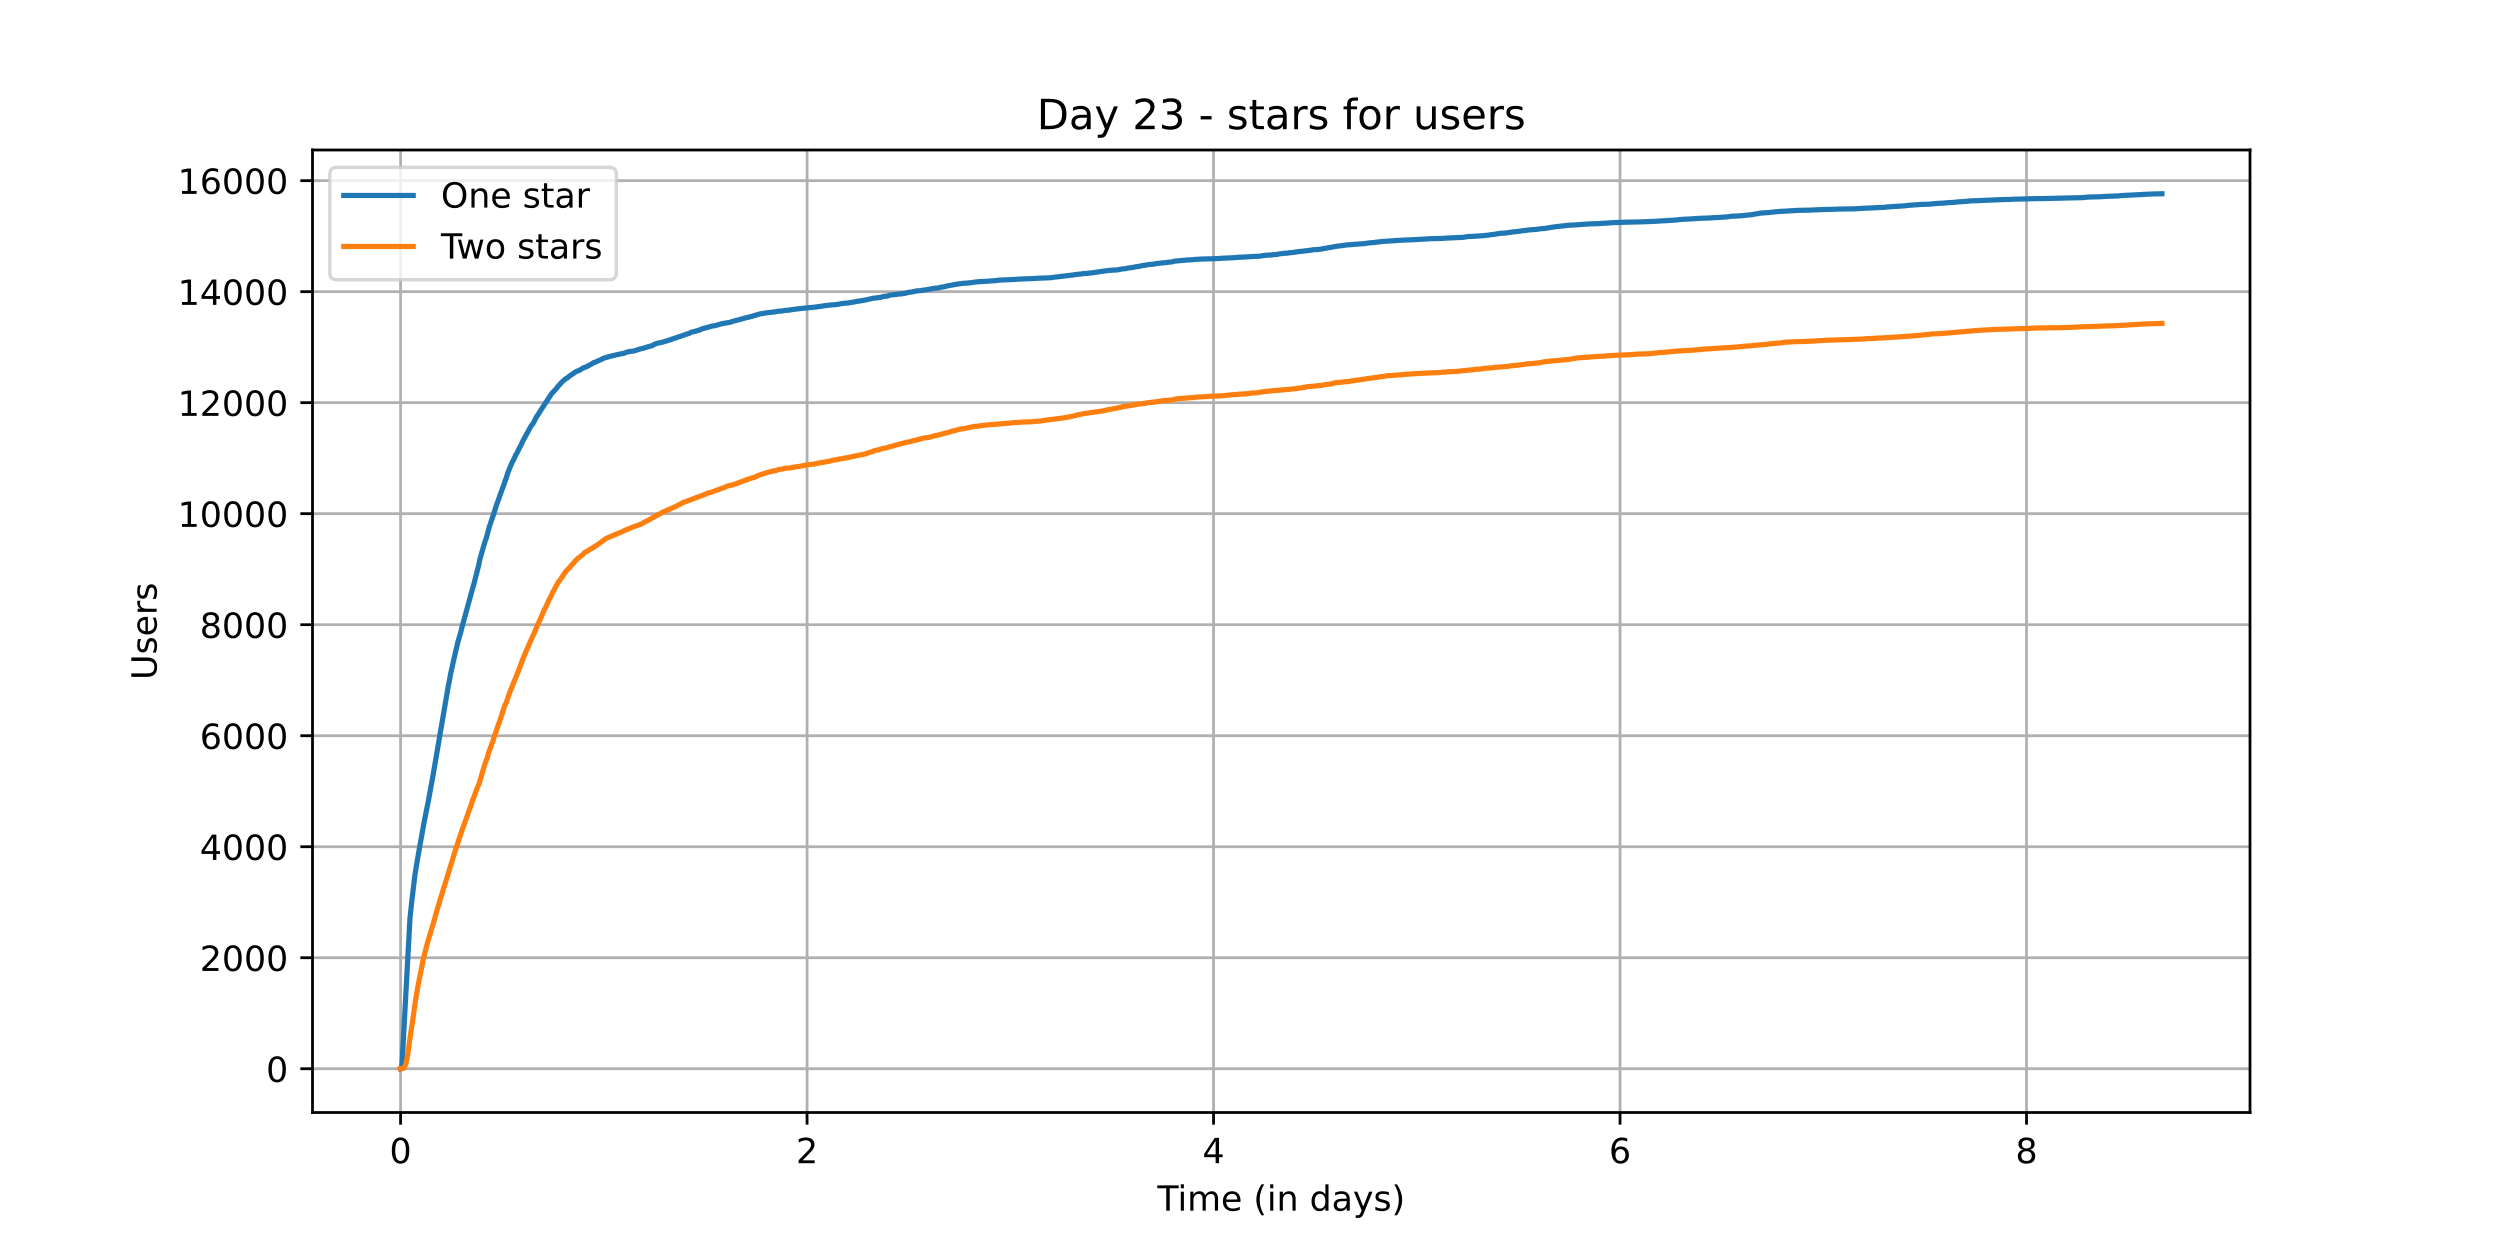 <?xml version="1.0" encoding="utf-8" standalone="no"?>
<!DOCTYPE svg PUBLIC "-//W3C//DTD SVG 1.1//EN"
  "http://www.w3.org/Graphics/SVG/1.1/DTD/svg11.dtd">
<!-- Created with matplotlib (https://matplotlib.org/) -->
<svg height="360pt" version="1.1" viewBox="0 0 720 360" width="720pt" xmlns="http://www.w3.org/2000/svg" xmlns:xlink="http://www.w3.org/1999/xlink">
 <defs>
  <style type="text/css">*{stroke-linecap:butt;stroke-linejoin:round;}</style>
 </defs>
 <g id="figure_1">
  <g id="patch_1">
   <path d="M 0 360 
L 720 360 
L 720 0 
L 0 0 
z
" style="fill:#ffffff;"/>
  </g>
  <g id="axes_1">
   <g id="patch_2">
    <path d="M 90 320.4 
L 648 320.4 
L 648 43.2 
L 90 43.2 
z
" style="fill:#ffffff;"/>
   </g>
   <g id="matplotlib.axis_1">
    <g id="xtick_1">
     <g id="line2d_1">
      <path clip-path="url(#pad43353010)" d="M 115.364 320.4 
L 115.364 43.2 
" style="fill:none;stroke:#b0b0b0;stroke-linecap:square;stroke-width:0.8;"/>
     </g>
     <g id="line2d_2">
      <defs>
       <path d="M 0 0 
L 0 3.5 
" id="ma5732a7155" style="stroke:#000000;stroke-width:0.8;"/>
      </defs>
      <g>
       <use style="stroke:#000000;stroke-width:0.8;" x="115.364" xlink:href="#ma5732a7155" y="320.4"/>
      </g>
     </g>
     <g id="text_1">
      <!-- 0 -->
      <g transform="translate(112.182 334.998)scale(0.1 -0.1)">
       <defs>
        <path d="M 31.781 66.406 
Q 24.172 66.406 20.328 58.906 
Q 16.5 51.422 16.5 36.375 
Q 16.5 21.391 20.328 13.891 
Q 24.172 6.391 31.781 6.391 
Q 39.453 6.391 43.281 13.891 
Q 47.125 21.391 47.125 36.375 
Q 47.125 51.422 43.281 58.906 
Q 39.453 66.406 31.781 66.406 
z
M 31.781 74.219 
Q 44.047 74.219 50.516 64.516 
Q 56.984 54.828 56.984 36.375 
Q 56.984 17.969 50.516 8.266 
Q 44.047 -1.422 31.781 -1.422 
Q 19.531 -1.422 13.062 8.266 
Q 6.594 17.969 6.594 36.375 
Q 6.594 54.828 13.062 64.516 
Q 19.531 74.219 31.781 74.219 
z
" id="DejaVuSans-48"/>
       </defs>
       <use xlink:href="#DejaVuSans-48"/>
      </g>
     </g>
    </g>
    <g id="xtick_2">
     <g id="line2d_3">
      <path clip-path="url(#pad43353010)" d="M 232.433 320.4 
L 232.433 43.2 
" style="fill:none;stroke:#b0b0b0;stroke-linecap:square;stroke-width:0.8;"/>
     </g>
     <g id="line2d_4">
      <g>
       <use style="stroke:#000000;stroke-width:0.8;" x="232.433" xlink:href="#ma5732a7155" y="320.4"/>
      </g>
     </g>
     <g id="text_2">
      <!-- 2 -->
      <g transform="translate(229.252 334.998)scale(0.1 -0.1)">
       <defs>
        <path d="M 19.188 8.297 
L 53.609 8.297 
L 53.609 0 
L 7.328 0 
L 7.328 8.297 
Q 12.938 14.109 22.625 23.891 
Q 32.328 33.688 34.812 36.531 
Q 39.547 41.844 41.422 45.531 
Q 43.312 49.219 43.312 52.781 
Q 43.312 58.594 39.234 62.25 
Q 35.156 65.922 28.609 65.922 
Q 23.969 65.922 18.812 64.312 
Q 13.672 62.703 7.812 59.422 
L 7.812 69.391 
Q 13.766 71.781 18.938 73 
Q 24.125 74.219 28.422 74.219 
Q 39.75 74.219 46.484 68.547 
Q 53.219 62.891 53.219 53.422 
Q 53.219 48.922 51.531 44.891 
Q 49.859 40.875 45.406 35.406 
Q 44.188 33.984 37.641 27.219 
Q 31.109 20.453 19.188 8.297 
z
" id="DejaVuSans-50"/>
       </defs>
       <use xlink:href="#DejaVuSans-50"/>
      </g>
     </g>
    </g>
    <g id="xtick_3">
     <g id="line2d_5">
      <path clip-path="url(#pad43353010)" d="M 349.502 320.4 
L 349.502 43.2 
" style="fill:none;stroke:#b0b0b0;stroke-linecap:square;stroke-width:0.8;"/>
     </g>
     <g id="line2d_6">
      <g>
       <use style="stroke:#000000;stroke-width:0.8;" x="349.502" xlink:href="#ma5732a7155" y="320.4"/>
      </g>
     </g>
     <g id="text_3">
      <!-- 4 -->
      <g transform="translate(346.321 334.998)scale(0.1 -0.1)">
       <defs>
        <path d="M 37.797 64.312 
L 12.891 25.391 
L 37.797 25.391 
z
M 35.203 72.906 
L 47.609 72.906 
L 47.609 25.391 
L 58.016 25.391 
L 58.016 17.188 
L 47.609 17.188 
L 47.609 0 
L 37.797 0 
L 37.797 17.188 
L 4.891 17.188 
L 4.891 26.703 
z
" id="DejaVuSans-52"/>
       </defs>
       <use xlink:href="#DejaVuSans-52"/>
      </g>
     </g>
    </g>
    <g id="xtick_4">
     <g id="line2d_7">
      <path clip-path="url(#pad43353010)" d="M 466.571 320.4 
L 466.571 43.2 
" style="fill:none;stroke:#b0b0b0;stroke-linecap:square;stroke-width:0.8;"/>
     </g>
     <g id="line2d_8">
      <g>
       <use style="stroke:#000000;stroke-width:0.8;" x="466.571" xlink:href="#ma5732a7155" y="320.4"/>
      </g>
     </g>
     <g id="text_4">
      <!-- 6 -->
      <g transform="translate(463.39 334.998)scale(0.1 -0.1)">
       <defs>
        <path d="M 33.016 40.375 
Q 26.375 40.375 22.484 35.828 
Q 18.609 31.297 18.609 23.391 
Q 18.609 15.531 22.484 10.953 
Q 26.375 6.391 33.016 6.391 
Q 39.656 6.391 43.531 10.953 
Q 47.406 15.531 47.406 23.391 
Q 47.406 31.297 43.531 35.828 
Q 39.656 40.375 33.016 40.375 
z
M 52.594 71.297 
L 52.594 62.312 
Q 48.875 64.062 45.094 64.984 
Q 41.312 65.922 37.594 65.922 
Q 27.828 65.922 22.672 59.328 
Q 17.531 52.734 16.797 39.406 
Q 19.672 43.656 24.016 45.922 
Q 28.375 48.188 33.594 48.188 
Q 44.578 48.188 50.953 41.516 
Q 57.328 34.859 57.328 23.391 
Q 57.328 12.156 50.688 5.359 
Q 44.047 -1.422 33.016 -1.422 
Q 20.359 -1.422 13.672 8.266 
Q 6.984 17.969 6.984 36.375 
Q 6.984 53.656 15.188 63.938 
Q 23.391 74.219 37.203 74.219 
Q 40.922 74.219 44.703 73.484 
Q 48.484 72.75 52.594 71.297 
z
" id="DejaVuSans-54"/>
       </defs>
       <use xlink:href="#DejaVuSans-54"/>
      </g>
     </g>
    </g>
    <g id="xtick_5">
     <g id="line2d_9">
      <path clip-path="url(#pad43353010)" d="M 583.64 320.4 
L 583.64 43.2 
" style="fill:none;stroke:#b0b0b0;stroke-linecap:square;stroke-width:0.8;"/>
     </g>
     <g id="line2d_10">
      <g>
       <use style="stroke:#000000;stroke-width:0.8;" x="583.64" xlink:href="#ma5732a7155" y="320.4"/>
      </g>
     </g>
     <g id="text_5">
      <!-- 8 -->
      <g transform="translate(580.459 334.998)scale(0.1 -0.1)">
       <defs>
        <path d="M 31.781 34.625 
Q 24.75 34.625 20.719 30.859 
Q 16.703 27.094 16.703 20.516 
Q 16.703 13.922 20.719 10.156 
Q 24.75 6.391 31.781 6.391 
Q 38.812 6.391 42.859 10.172 
Q 46.922 13.969 46.922 20.516 
Q 46.922 27.094 42.891 30.859 
Q 38.875 34.625 31.781 34.625 
z
M 21.922 38.812 
Q 15.578 40.375 12.031 44.719 
Q 8.5 49.078 8.5 55.328 
Q 8.5 64.062 14.719 69.141 
Q 20.953 74.219 31.781 74.219 
Q 42.672 74.219 48.875 69.141 
Q 55.078 64.062 55.078 55.328 
Q 55.078 49.078 51.531 44.719 
Q 48 40.375 41.703 38.812 
Q 48.828 37.156 52.797 32.312 
Q 56.781 27.484 56.781 20.516 
Q 56.781 9.906 50.312 4.234 
Q 43.844 -1.422 31.781 -1.422 
Q 19.734 -1.422 13.25 4.234 
Q 6.781 9.906 6.781 20.516 
Q 6.781 27.484 10.781 32.312 
Q 14.797 37.156 21.922 38.812 
z
M 18.312 54.391 
Q 18.312 48.734 21.844 45.562 
Q 25.391 42.391 31.781 42.391 
Q 38.141 42.391 41.719 45.562 
Q 45.312 48.734 45.312 54.391 
Q 45.312 60.062 41.719 63.234 
Q 38.141 66.406 31.781 66.406 
Q 25.391 66.406 21.844 63.234 
Q 18.312 60.062 18.312 54.391 
z
" id="DejaVuSans-56"/>
       </defs>
       <use xlink:href="#DejaVuSans-56"/>
      </g>
     </g>
    </g>
    <g id="text_6">
     <!-- Time (in days) -->
     <g transform="translate(333.327 348.677)scale(0.1 -0.1)">
      <defs>
       <path d="M -0.297 72.906 
L 61.375 72.906 
L 61.375 64.594 
L 35.5 64.594 
L 35.5 0 
L 25.594 0 
L 25.594 64.594 
L -0.297 64.594 
z
" id="DejaVuSans-84"/>
       <path d="M 9.422 54.688 
L 18.406 54.688 
L 18.406 0 
L 9.422 0 
z
M 9.422 75.984 
L 18.406 75.984 
L 18.406 64.594 
L 9.422 64.594 
z
" id="DejaVuSans-105"/>
       <path d="M 52 44.188 
Q 55.375 50.25 60.062 53.125 
Q 64.75 56 71.094 56 
Q 79.641 56 84.281 50.016 
Q 88.922 44.047 88.922 33.016 
L 88.922 0 
L 79.891 0 
L 79.891 32.719 
Q 79.891 40.578 77.094 44.375 
Q 74.312 48.188 68.609 48.188 
Q 61.625 48.188 57.562 43.547 
Q 53.516 38.922 53.516 30.906 
L 53.516 0 
L 44.484 0 
L 44.484 32.719 
Q 44.484 40.625 41.703 44.406 
Q 38.922 48.188 33.109 48.188 
Q 26.219 48.188 22.156 43.531 
Q 18.109 38.875 18.109 30.906 
L 18.109 0 
L 9.078 0 
L 9.078 54.688 
L 18.109 54.688 
L 18.109 46.188 
Q 21.188 51.219 25.484 53.609 
Q 29.781 56 35.688 56 
Q 41.656 56 45.828 52.969 
Q 50 49.953 52 44.188 
z
" id="DejaVuSans-109"/>
       <path d="M 56.203 29.594 
L 56.203 25.203 
L 14.891 25.203 
Q 15.484 15.922 20.484 11.062 
Q 25.484 6.203 34.422 6.203 
Q 39.594 6.203 44.453 7.469 
Q 49.312 8.734 54.109 11.281 
L 54.109 2.781 
Q 49.266 0.734 44.188 -0.344 
Q 39.109 -1.422 33.891 -1.422 
Q 20.797 -1.422 13.156 6.188 
Q 5.516 13.812 5.516 26.812 
Q 5.516 40.234 12.766 48.109 
Q 20.016 56 32.328 56 
Q 43.359 56 49.781 48.891 
Q 56.203 41.797 56.203 29.594 
z
M 47.219 32.234 
Q 47.125 39.594 43.094 43.984 
Q 39.062 48.391 32.422 48.391 
Q 24.906 48.391 20.391 44.141 
Q 15.875 39.891 15.188 32.172 
z
" id="DejaVuSans-101"/>
       <path id="DejaVuSans-32"/>
       <path d="M 31 75.875 
Q 24.469 64.656 21.281 53.656 
Q 18.109 42.672 18.109 31.391 
Q 18.109 20.125 21.312 9.062 
Q 24.516 -2 31 -13.188 
L 23.188 -13.188 
Q 15.875 -1.703 12.234 9.375 
Q 8.594 20.453 8.594 31.391 
Q 8.594 42.281 12.203 53.312 
Q 15.828 64.359 23.188 75.875 
z
" id="DejaVuSans-40"/>
       <path d="M 54.891 33.016 
L 54.891 0 
L 45.906 0 
L 45.906 32.719 
Q 45.906 40.484 42.875 44.328 
Q 39.844 48.188 33.797 48.188 
Q 26.516 48.188 22.312 43.547 
Q 18.109 38.922 18.109 30.906 
L 18.109 0 
L 9.078 0 
L 9.078 54.688 
L 18.109 54.688 
L 18.109 46.188 
Q 21.344 51.125 25.703 53.562 
Q 30.078 56 35.797 56 
Q 45.219 56 50.047 50.172 
Q 54.891 44.344 54.891 33.016 
z
" id="DejaVuSans-110"/>
       <path d="M 45.406 46.391 
L 45.406 75.984 
L 54.391 75.984 
L 54.391 0 
L 45.406 0 
L 45.406 8.203 
Q 42.578 3.328 38.25 0.953 
Q 33.938 -1.422 27.875 -1.422 
Q 17.969 -1.422 11.734 6.484 
Q 5.516 14.406 5.516 27.297 
Q 5.516 40.188 11.734 48.094 
Q 17.969 56 27.875 56 
Q 33.938 56 38.25 53.625 
Q 42.578 51.266 45.406 46.391 
z
M 14.797 27.297 
Q 14.797 17.391 18.875 11.75 
Q 22.953 6.109 30.078 6.109 
Q 37.203 6.109 41.297 11.75 
Q 45.406 17.391 45.406 27.297 
Q 45.406 37.203 41.297 42.844 
Q 37.203 48.484 30.078 48.484 
Q 22.953 48.484 18.875 42.844 
Q 14.797 37.203 14.797 27.297 
z
" id="DejaVuSans-100"/>
       <path d="M 34.281 27.484 
Q 23.391 27.484 19.188 25 
Q 14.984 22.516 14.984 16.5 
Q 14.984 11.719 18.141 8.906 
Q 21.297 6.109 26.703 6.109 
Q 34.188 6.109 38.703 11.406 
Q 43.219 16.703 43.219 25.484 
L 43.219 27.484 
z
M 52.203 31.203 
L 52.203 0 
L 43.219 0 
L 43.219 8.297 
Q 40.141 3.328 35.547 0.953 
Q 30.953 -1.422 24.312 -1.422 
Q 15.922 -1.422 10.953 3.297 
Q 6 8.016 6 15.922 
Q 6 25.141 12.172 29.828 
Q 18.359 34.516 30.609 34.516 
L 43.219 34.516 
L 43.219 35.406 
Q 43.219 41.609 39.141 45 
Q 35.062 48.391 27.688 48.391 
Q 23 48.391 18.547 47.266 
Q 14.109 46.141 10.016 43.891 
L 10.016 52.203 
Q 14.938 54.109 19.578 55.047 
Q 24.219 56 28.609 56 
Q 40.484 56 46.344 49.844 
Q 52.203 43.703 52.203 31.203 
z
" id="DejaVuSans-97"/>
       <path d="M 32.172 -5.078 
Q 28.375 -14.844 24.75 -17.812 
Q 21.141 -20.797 15.094 -20.797 
L 7.906 -20.797 
L 7.906 -13.281 
L 13.188 -13.281 
Q 16.891 -13.281 18.938 -11.516 
Q 21 -9.766 23.484 -3.219 
L 25.094 0.875 
L 2.984 54.688 
L 12.5 54.688 
L 29.594 11.922 
L 46.688 54.688 
L 56.203 54.688 
z
" id="DejaVuSans-121"/>
       <path d="M 44.281 53.078 
L 44.281 44.578 
Q 40.484 46.531 36.375 47.5 
Q 32.281 48.484 27.875 48.484 
Q 21.188 48.484 17.844 46.438 
Q 14.5 44.391 14.5 40.281 
Q 14.5 37.156 16.891 35.375 
Q 19.281 33.594 26.516 31.984 
L 29.594 31.297 
Q 39.156 29.25 43.188 25.516 
Q 47.219 21.781 47.219 15.094 
Q 47.219 7.469 41.188 3.016 
Q 35.156 -1.422 24.609 -1.422 
Q 20.219 -1.422 15.453 -0.562 
Q 10.688 0.297 5.422 2 
L 5.422 11.281 
Q 10.406 8.688 15.234 7.391 
Q 20.062 6.109 24.812 6.109 
Q 31.156 6.109 34.562 8.281 
Q 37.984 10.453 37.984 14.406 
Q 37.984 18.062 35.516 20.016 
Q 33.062 21.969 24.703 23.781 
L 21.578 24.516 
Q 13.234 26.266 9.516 29.906 
Q 5.812 33.547 5.812 39.891 
Q 5.812 47.609 11.281 51.797 
Q 16.75 56 26.812 56 
Q 31.781 56 36.172 55.266 
Q 40.578 54.547 44.281 53.078 
z
" id="DejaVuSans-115"/>
       <path d="M 8.016 75.875 
L 15.828 75.875 
Q 23.141 64.359 26.781 53.312 
Q 30.422 42.281 30.422 31.391 
Q 30.422 20.453 26.781 9.375 
Q 23.141 -1.703 15.828 -13.188 
L 8.016 -13.188 
Q 14.5 -2 17.703 9.062 
Q 20.906 20.125 20.906 31.391 
Q 20.906 42.672 17.703 53.656 
Q 14.5 64.656 8.016 75.875 
z
" id="DejaVuSans-41"/>
      </defs>
      <use xlink:href="#DejaVuSans-84"/>
      <use x="57.959" xlink:href="#DejaVuSans-105"/>
      <use x="85.742" xlink:href="#DejaVuSans-109"/>
      <use x="183.154" xlink:href="#DejaVuSans-101"/>
      <use x="244.678" xlink:href="#DejaVuSans-32"/>
      <use x="276.465" xlink:href="#DejaVuSans-40"/>
      <use x="315.479" xlink:href="#DejaVuSans-105"/>
      <use x="343.262" xlink:href="#DejaVuSans-110"/>
      <use x="406.641" xlink:href="#DejaVuSans-32"/>
      <use x="438.428" xlink:href="#DejaVuSans-100"/>
      <use x="501.904" xlink:href="#DejaVuSans-97"/>
      <use x="563.184" xlink:href="#DejaVuSans-121"/>
      <use x="622.363" xlink:href="#DejaVuSans-115"/>
      <use x="674.463" xlink:href="#DejaVuSans-41"/>
     </g>
    </g>
   </g>
   <g id="matplotlib.axis_2">
    <g id="ytick_1">
     <g id="line2d_11">
      <path clip-path="url(#pad43353010)" d="M 90 307.8 
L 648 307.8 
" style="fill:none;stroke:#b0b0b0;stroke-linecap:square;stroke-width:0.8;"/>
     </g>
     <g id="line2d_12">
      <defs>
       <path d="M 0 0 
L -3.5 0 
" id="m8e96a66cee" style="stroke:#000000;stroke-width:0.8;"/>
      </defs>
      <g>
       <use style="stroke:#000000;stroke-width:0.8;" x="90" xlink:href="#m8e96a66cee" y="307.8"/>
      </g>
     </g>
     <g id="text_7">
      <!-- 0 -->
      <g transform="translate(76.638 311.599)scale(0.1 -0.1)">
       <use xlink:href="#DejaVuSans-48"/>
      </g>
     </g>
    </g>
    <g id="ytick_2">
     <g id="line2d_13">
      <path clip-path="url(#pad43353010)" d="M 90 275.828 
L 648 275.828 
" style="fill:none;stroke:#b0b0b0;stroke-linecap:square;stroke-width:0.8;"/>
     </g>
     <g id="line2d_14">
      <g>
       <use style="stroke:#000000;stroke-width:0.8;" x="90" xlink:href="#m8e96a66cee" y="275.828"/>
      </g>
     </g>
     <g id="text_8">
      <!-- 2000 -->
      <g transform="translate(57.55 279.628)scale(0.1 -0.1)">
       <use xlink:href="#DejaVuSans-50"/>
       <use x="63.623" xlink:href="#DejaVuSans-48"/>
       <use x="127.246" xlink:href="#DejaVuSans-48"/>
       <use x="190.869" xlink:href="#DejaVuSans-48"/>
      </g>
     </g>
    </g>
    <g id="ytick_3">
     <g id="line2d_15">
      <path clip-path="url(#pad43353010)" d="M 90 243.857 
L 648 243.857 
" style="fill:none;stroke:#b0b0b0;stroke-linecap:square;stroke-width:0.8;"/>
     </g>
     <g id="line2d_16">
      <g>
       <use style="stroke:#000000;stroke-width:0.8;" x="90" xlink:href="#m8e96a66cee" y="243.857"/>
      </g>
     </g>
     <g id="text_9">
      <!-- 4000 -->
      <g transform="translate(57.55 247.656)scale(0.1 -0.1)">
       <use xlink:href="#DejaVuSans-52"/>
       <use x="63.623" xlink:href="#DejaVuSans-48"/>
       <use x="127.246" xlink:href="#DejaVuSans-48"/>
       <use x="190.869" xlink:href="#DejaVuSans-48"/>
      </g>
     </g>
    </g>
    <g id="ytick_4">
     <g id="line2d_17">
      <path clip-path="url(#pad43353010)" d="M 90 211.885 
L 648 211.885 
" style="fill:none;stroke:#b0b0b0;stroke-linecap:square;stroke-width:0.8;"/>
     </g>
     <g id="line2d_18">
      <g>
       <use style="stroke:#000000;stroke-width:0.8;" x="90" xlink:href="#m8e96a66cee" y="211.885"/>
      </g>
     </g>
     <g id="text_10">
      <!-- 6000 -->
      <g transform="translate(57.55 215.684)scale(0.1 -0.1)">
       <use xlink:href="#DejaVuSans-54"/>
       <use x="63.623" xlink:href="#DejaVuSans-48"/>
       <use x="127.246" xlink:href="#DejaVuSans-48"/>
       <use x="190.869" xlink:href="#DejaVuSans-48"/>
      </g>
     </g>
    </g>
    <g id="ytick_5">
     <g id="line2d_19">
      <path clip-path="url(#pad43353010)" d="M 90 179.914 
L 648 179.914 
" style="fill:none;stroke:#b0b0b0;stroke-linecap:square;stroke-width:0.8;"/>
     </g>
     <g id="line2d_20">
      <g>
       <use style="stroke:#000000;stroke-width:0.8;" x="90" xlink:href="#m8e96a66cee" y="179.914"/>
      </g>
     </g>
     <g id="text_11">
      <!-- 8000 -->
      <g transform="translate(57.55 183.713)scale(0.1 -0.1)">
       <use xlink:href="#DejaVuSans-56"/>
       <use x="63.623" xlink:href="#DejaVuSans-48"/>
       <use x="127.246" xlink:href="#DejaVuSans-48"/>
       <use x="190.869" xlink:href="#DejaVuSans-48"/>
      </g>
     </g>
    </g>
    <g id="ytick_6">
     <g id="line2d_21">
      <path clip-path="url(#pad43353010)" d="M 90 147.942 
L 648 147.942 
" style="fill:none;stroke:#b0b0b0;stroke-linecap:square;stroke-width:0.8;"/>
     </g>
     <g id="line2d_22">
      <g>
       <use style="stroke:#000000;stroke-width:0.8;" x="90" xlink:href="#m8e96a66cee" y="147.942"/>
      </g>
     </g>
     <g id="text_12">
      <!-- 10000 -->
      <g transform="translate(51.188 151.741)scale(0.1 -0.1)">
       <defs>
        <path d="M 12.406 8.297 
L 28.516 8.297 
L 28.516 63.922 
L 10.984 60.406 
L 10.984 69.391 
L 28.422 72.906 
L 38.281 72.906 
L 38.281 8.297 
L 54.391 8.297 
L 54.391 0 
L 12.406 0 
z
" id="DejaVuSans-49"/>
       </defs>
       <use xlink:href="#DejaVuSans-49"/>
       <use x="63.623" xlink:href="#DejaVuSans-48"/>
       <use x="127.246" xlink:href="#DejaVuSans-48"/>
       <use x="190.869" xlink:href="#DejaVuSans-48"/>
       <use x="254.492" xlink:href="#DejaVuSans-48"/>
      </g>
     </g>
    </g>
    <g id="ytick_7">
     <g id="line2d_23">
      <path clip-path="url(#pad43353010)" d="M 90 115.971 
L 648 115.971 
" style="fill:none;stroke:#b0b0b0;stroke-linecap:square;stroke-width:0.8;"/>
     </g>
     <g id="line2d_24">
      <g>
       <use style="stroke:#000000;stroke-width:0.8;" x="90" xlink:href="#m8e96a66cee" y="115.971"/>
      </g>
     </g>
     <g id="text_13">
      <!-- 12000 -->
      <g transform="translate(51.188 119.77)scale(0.1 -0.1)">
       <use xlink:href="#DejaVuSans-49"/>
       <use x="63.623" xlink:href="#DejaVuSans-50"/>
       <use x="127.246" xlink:href="#DejaVuSans-48"/>
       <use x="190.869" xlink:href="#DejaVuSans-48"/>
       <use x="254.492" xlink:href="#DejaVuSans-48"/>
      </g>
     </g>
    </g>
    <g id="ytick_8">
     <g id="line2d_25">
      <path clip-path="url(#pad43353010)" d="M 90 83.999 
L 648 83.999 
" style="fill:none;stroke:#b0b0b0;stroke-linecap:square;stroke-width:0.8;"/>
     </g>
     <g id="line2d_26">
      <g>
       <use style="stroke:#000000;stroke-width:0.8;" x="90" xlink:href="#m8e96a66cee" y="83.999"/>
      </g>
     </g>
     <g id="text_14">
      <!-- 14000 -->
      <g transform="translate(51.188 87.798)scale(0.1 -0.1)">
       <use xlink:href="#DejaVuSans-49"/>
       <use x="63.623" xlink:href="#DejaVuSans-52"/>
       <use x="127.246" xlink:href="#DejaVuSans-48"/>
       <use x="190.869" xlink:href="#DejaVuSans-48"/>
       <use x="254.492" xlink:href="#DejaVuSans-48"/>
      </g>
     </g>
    </g>
    <g id="ytick_9">
     <g id="line2d_27">
      <path clip-path="url(#pad43353010)" d="M 90 52.027 
L 648 52.027 
" style="fill:none;stroke:#b0b0b0;stroke-linecap:square;stroke-width:0.8;"/>
     </g>
     <g id="line2d_28">
      <g>
       <use style="stroke:#000000;stroke-width:0.8;" x="90" xlink:href="#m8e96a66cee" y="52.027"/>
      </g>
     </g>
     <g id="text_15">
      <!-- 16000 -->
      <g transform="translate(51.188 55.827)scale(0.1 -0.1)">
       <use xlink:href="#DejaVuSans-49"/>
       <use x="63.623" xlink:href="#DejaVuSans-54"/>
       <use x="127.246" xlink:href="#DejaVuSans-48"/>
       <use x="190.869" xlink:href="#DejaVuSans-48"/>
       <use x="254.492" xlink:href="#DejaVuSans-48"/>
      </g>
     </g>
    </g>
    <g id="text_16">
     <!-- Users -->
     <g transform="translate(45.108 195.801)rotate(-90)scale(0.1 -0.1)">
      <defs>
       <path d="M 8.688 72.906 
L 18.609 72.906 
L 18.609 28.609 
Q 18.609 16.891 22.844 11.734 
Q 27.094 6.594 36.625 6.594 
Q 46.094 6.594 50.344 11.734 
Q 54.594 16.891 54.594 28.609 
L 54.594 72.906 
L 64.5 72.906 
L 64.5 27.391 
Q 64.5 13.141 57.438 5.859 
Q 50.391 -1.422 36.625 -1.422 
Q 22.797 -1.422 15.734 5.859 
Q 8.688 13.141 8.688 27.391 
z
" id="DejaVuSans-85"/>
       <path d="M 41.109 46.297 
Q 39.594 47.172 37.812 47.578 
Q 36.031 48 33.891 48 
Q 26.266 48 22.188 43.047 
Q 18.109 38.094 18.109 28.812 
L 18.109 0 
L 9.078 0 
L 9.078 54.688 
L 18.109 54.688 
L 18.109 46.188 
Q 20.953 51.172 25.484 53.578 
Q 30.031 56 36.531 56 
Q 37.453 56 38.578 55.875 
Q 39.703 55.766 41.062 55.516 
z
" id="DejaVuSans-114"/>
      </defs>
      <use xlink:href="#DejaVuSans-85"/>
      <use x="73.193" xlink:href="#DejaVuSans-115"/>
      <use x="125.293" xlink:href="#DejaVuSans-101"/>
      <use x="186.816" xlink:href="#DejaVuSans-114"/>
      <use x="227.93" xlink:href="#DejaVuSans-115"/>
     </g>
    </g>
   </g>
   <g id="line2d_29">
    <path clip-path="url(#pad43353010)" d="M 115.364 307.8 
L 115.572 307.72 
L 115.694 307.129 
L 115.814 306.026 
L 116.499 293.285 
L 118.07 264.494 
L 118.634 259.187 
L 119.52 251.834 
L 120.527 245.807 
L 122.058 237.271 
L 122.3 235.992 
L 122.42 235.416 
L 122.702 233.994 
L 123.387 230.605 
L 124.757 223.043 
L 129.148 197.338 
L 129.309 196.635 
L 129.833 193.789 
L 129.953 193.326 
L 130.598 190.368 
L 131.847 185.013 
L 132.331 183.319 
L 132.653 182.28 
L 133.015 180.777 
L 136.11 169.443 
L 136.392 168.548 
L 136.553 167.892 
L 137.883 162.713 
L 138.205 161.098 
L 138.326 160.667 
L 138.889 158.669 
L 139.292 157.262 
L 139.816 155.583 
L 140.057 154.944 
L 140.863 151.907 
L 142.273 147.734 
L 142.555 146.807 
L 142.676 146.455 
L 143.079 145.145 
L 143.239 144.825 
L 144.327 141.74 
L 145.133 139.55 
L 145.455 138.542 
L 145.657 138.047 
L 146.301 136.097 
L 146.623 135.233 
L 147.388 133.411 
L 147.993 132.228 
L 148.154 131.924 
L 148.597 130.869 
L 148.718 130.773 
L 149.161 129.942 
L 149.362 129.463 
L 149.967 128.344 
L 150.531 127.113 
L 151.297 125.706 
L 153.03 122.541 
L 153.473 122.061 
L 153.715 121.613 
L 154.48 120.079 
L 154.924 119.439 
L 155.125 119.168 
L 155.326 118.784 
L 158.914 113.301 
L 158.994 113.221 
L 160.042 112.118 
L 160.163 111.99 
L 160.767 111.207 
L 161.17 110.775 
L 161.452 110.439 
L 161.976 109.912 
L 162.298 109.576 
L 162.5 109.48 
L 162.741 109.24 
L 163.105 108.953 
L 163.306 108.905 
L 163.589 108.665 
L 163.991 108.313 
L 164.113 108.233 
L 164.354 108.09 
L 164.717 107.834 
L 165.926 107.002 
L 166.248 106.907 
L 166.449 106.795 
L 166.732 106.715 
L 166.973 106.555 
L 167.175 106.507 
L 167.417 106.283 
L 168.062 105.931 
L 168.222 105.836 
L 168.585 105.74 
L 168.908 105.612 
L 169.794 105.148 
L 170.398 104.812 
L 170.64 104.669 
L 170.801 104.509 
L 171.083 104.413 
L 171.325 104.349 
L 173.379 103.422 
L 173.661 103.23 
L 174.87 102.862 
L 175.232 102.766 
L 176.28 102.463 
L 176.884 102.367 
L 177.045 102.303 
L 177.408 102.207 
L 177.972 102.095 
L 178.415 101.999 
L 179.059 101.855 
L 179.623 101.775 
L 180.026 101.599 
L 180.349 101.503 
L 180.55 101.423 
L 180.832 101.328 
L 181.396 101.216 
L 182.363 101.12 
L 183.289 100.864 
L 183.49 100.784 
L 183.773 100.688 
L 184.82 100.384 
L 185.303 100.288 
L 186.753 99.825 
L 187.075 99.745 
L 187.317 99.665 
L 187.76 99.585 
L 188.566 99.09 
L 189.533 98.818 
L 189.976 98.722 
L 190.499 98.626 
L 190.822 98.53 
L 192.03 98.162 
L 192.393 98.066 
L 192.715 97.939 
L 193.118 97.843 
L 193.36 97.715 
L 194.769 97.267 
L 194.971 97.187 
L 195.293 97.043 
L 195.696 96.947 
L 197.992 96.148 
L 198.355 96.052 
L 198.556 95.956 
L 198.677 95.892 
L 198.918 95.764 
L 199.12 95.669 
L 199.361 95.605 
L 199.885 95.509 
L 201.013 95.173 
L 201.336 95.093 
L 201.738 94.885 
L 202.021 94.805 
L 202.342 94.661 
L 202.665 94.566 
L 202.866 94.534 
L 203.752 94.294 
L 204.075 94.198 
L 205.122 93.894 
L 205.847 93.798 
L 206.049 93.766 
L 207.258 93.399 
L 207.62 93.303 
L 208.305 93.143 
L 208.95 93.047 
L 209.474 92.951 
L 210.119 92.855 
L 211.65 92.36 
L 212.093 92.264 
L 212.818 92.088 
L 213.1 92.008 
L 213.342 91.928 
L 213.785 91.832 
L 214.067 91.736 
L 214.47 91.64 
L 214.793 91.512 
L 215.317 91.432 
L 215.559 91.368 
L 215.881 91.272 
L 216.606 91.097 
L 216.889 91.017 
L 217.251 90.857 
L 217.694 90.793 
L 217.936 90.665 
L 218.903 90.393 
L 219.548 90.297 
L 219.991 90.233 
L 220.435 90.137 
L 220.837 90.09 
L 221.523 89.994 
L 221.885 89.962 
L 222.731 89.882 
L 222.973 89.818 
L 223.617 89.754 
L 223.779 89.674 
L 225.028 89.578 
L 225.472 89.514 
L 226.035 89.418 
L 226.358 89.402 
L 227.365 89.306 
L 227.929 89.194 
L 228.614 89.098 
L 229.016 89.05 
L 229.701 88.955 
L 230.104 88.907 
L 231.111 88.811 
L 231.513 88.763 
L 232.602 88.683 
L 232.843 88.619 
L 234.051 88.523 
L 234.454 88.475 
L 235.26 88.379 
L 235.703 88.315 
L 236.348 88.219 
L 236.831 88.139 
L 237.556 88.043 
L 237.999 87.979 
L 238.886 87.883 
L 239.288 87.836 
L 240.578 87.74 
L 240.981 87.692 
L 241.585 87.596 
L 242.189 87.468 
L 242.713 87.372 
L 243.075 87.34 
L 244.405 87.244 
L 245.009 87.116 
L 245.654 87.02 
L 246.057 86.972 
L 246.419 86.876 
L 246.984 86.764 
L 247.668 86.669 
L 248.192 86.573 
L 248.877 86.477 
L 249.441 86.365 
L 249.804 86.269 
L 250.408 86.141 
L 250.81 86.045 
L 251.495 85.885 
L 252.462 85.789 
L 252.663 85.757 
L 253.469 85.661 
L 254.476 85.374 
L 255.563 85.278 
L 255.927 85.118 
L 256.329 85.022 
L 256.853 84.926 
L 257.94 84.83 
L 258.504 84.718 
L 259.592 84.638 
L 259.793 84.59 
L 260.559 84.494 
L 261.405 84.271 
L 261.848 84.175 
L 262.21 84.143 
L 262.815 84.047 
L 263.419 83.919 
L 263.781 83.823 
L 263.983 83.775 
L 265.312 83.695 
L 265.594 83.599 
L 266.44 83.503 
L 266.642 83.455 
L 267.327 83.36 
L 267.971 83.216 
L 268.616 83.12 
L 269.18 83.008 
L 270.309 82.928 
L 270.551 82.864 
L 270.833 82.768 
L 271.074 82.704 
L 271.84 82.608 
L 272.646 82.4 
L 272.969 82.304 
L 273.452 82.225 
L 274.057 82.129 
L 274.661 82.001 
L 275.024 81.937 
L 275.185 81.889 
L 275.99 81.793 
L 276.232 81.729 
L 277.119 81.633 
L 277.482 81.601 
L 278.771 81.505 
L 279.134 81.473 
L 279.899 81.377 
L 280.383 81.297 
L 281.108 81.201 
L 281.43 81.185 
L 282.397 81.09 
L 282.72 81.074 
L 284.854 80.978 
L 285.298 80.914 
L 286.667 80.834 
L 286.869 80.802 
L 287.473 80.706 
L 287.835 80.674 
L 290.091 80.578 
L 290.413 80.562 
L 292.548 80.466 
L 292.75 80.434 
L 294.482 80.338 
L 294.804 80.322 
L 297.584 80.226 
L 297.906 80.21 
L 299.356 80.114 
L 299.679 80.098 
L 302.458 80.002 
L 302.901 79.939 
L 303.586 79.843 
L 303.989 79.795 
L 304.794 79.699 
L 305.237 79.635 
L 306.245 79.539 
L 306.728 79.459 
L 307.575 79.363 
L 307.977 79.315 
L 308.944 79.219 
L 309.467 79.123 
L 310.072 79.027 
L 310.475 78.979 
L 311.522 78.899 
L 311.763 78.82 
L 313.214 78.724 
L 313.657 78.66 
L 314.704 78.564 
L 315.228 78.468 
L 315.872 78.372 
L 316.315 78.308 
L 317 78.212 
L 317.484 78.132 
L 318.25 78.036 
L 318.733 77.956 
L 319.7 77.86 
L 320.063 77.828 
L 321.796 77.733 
L 322.4 77.605 
L 322.883 77.525 
L 323.125 77.461 
L 324.213 77.365 
L 324.454 77.301 
L 324.898 77.205 
L 325.382 77.125 
L 326.268 77.029 
L 327.033 76.837 
L 327.96 76.741 
L 328.846 76.502 
L 329.652 76.406 
L 330.135 76.326 
L 330.579 76.23 
L 330.981 76.182 
L 332.15 76.086 
L 332.633 76.006 
L 332.995 75.926 
L 333.197 75.878 
L 334.083 75.782 
L 334.486 75.734 
L 335.775 75.638 
L 336.299 75.542 
L 337.427 75.447 
L 338.353 75.191 
L 339.642 75.095 
L 340.085 75.031 
L 341.374 74.935 
L 341.777 74.887 
L 343.468 74.791 
L 343.871 74.743 
L 345.362 74.647 
L 345.725 74.615 
L 349.512 74.519 
L 349.834 74.503 
L 351.687 74.407 
L 352.09 74.36 
L 354.547 74.264 
L 354.87 74.248 
L 356.078 74.152 
L 356.481 74.104 
L 358.455 74.024 
L 358.656 73.992 
L 360.469 73.896 
L 360.832 73.864 
L 362.927 73.768 
L 363.531 73.64 
L 364.337 73.56 
L 364.538 73.512 
L 366.271 73.416 
L 366.714 73.352 
L 367.802 73.256 
L 368.407 73.129 
L 369.132 73.033 
L 369.575 72.969 
L 370.945 72.889 
L 371.186 72.809 
L 372.355 72.713 
L 372.556 72.681 
L 372.999 72.617 
L 373.644 72.521 
L 374.127 72.441 
L 375.296 72.345 
L 375.82 72.249 
L 376.706 72.169 
L 376.948 72.106 
L 377.834 72.01 
L 378.076 71.93 
L 379.647 71.85 
L 379.848 71.818 
L 380.533 71.722 
L 381.097 71.61 
L 381.782 71.514 
L 382.426 71.37 
L 383.071 71.274 
L 383.635 71.162 
L 384.119 71.066 
L 384.602 70.987 
L 385.206 70.891 
L 385.649 70.827 
L 386.536 70.731 
L 386.737 70.699 
L 387.462 70.603 
L 387.905 70.539 
L 389.275 70.443 
L 389.678 70.395 
L 391.088 70.299 
L 391.491 70.251 
L 392.982 70.155 
L 393.465 70.075 
L 394.15 69.979 
L 394.553 69.931 
L 395.923 69.836 
L 396.084 69.772 
L 397.172 69.676 
L 397.696 69.58 
L 399.145 69.484 
L 399.548 69.436 
L 401.442 69.34 
L 401.885 69.276 
L 403.779 69.18 
L 404.141 69.148 
L 406.76 69.052 
L 407.123 69.02 
L 409.016 68.924 
L 409.379 68.892 
L 411.434 68.796 
L 411.836 68.748 
L 415.623 68.669 
L 415.784 68.621 
L 416.147 68.589 
L 418.524 68.493 
L 418.725 68.461 
L 421.223 68.365 
L 421.666 68.301 
L 422.271 68.205 
L 422.754 68.125 
L 424.97 68.029 
L 425.332 67.997 
L 426.904 67.901 
L 427.347 67.837 
L 428.516 67.741 
L 429.039 67.645 
L 429.885 67.55 
L 430.369 67.47 
L 431.013 67.374 
L 431.497 67.294 
L 432.262 67.198 
L 432.625 67.166 
L 434.035 67.07 
L 434.599 66.958 
L 435.324 66.862 
L 435.526 66.814 
L 436.492 66.718 
L 436.855 66.686 
L 437.701 66.59 
L 438.306 66.463 
L 439.233 66.367 
L 439.636 66.319 
L 440.402 66.223 
L 440.805 66.175 
L 442.296 66.079 
L 442.699 66.031 
L 443.384 65.935 
L 443.867 65.855 
L 445.198 65.759 
L 445.44 65.695 
L 445.924 65.615 
L 446.125 65.583 
L 446.73 65.487 
L 447.213 65.407 
L 447.898 65.312 
L 448.302 65.264 
L 449.108 65.168 
L 449.511 65.12 
L 450.558 65.04 
L 450.8 64.976 
L 451.646 64.896 
L 451.848 64.864 
L 453.742 64.768 
L 454.064 64.752 
L 455.152 64.672 
L 455.353 64.64 
L 456.964 64.544 
L 457.368 64.496 
L 460.51 64.4 
L 460.913 64.352 
L 462.685 64.256 
L 463.048 64.225 
L 464.378 64.129 
L 464.7 64.113 
L 467.6 64.017 
L 467.923 64.001 
L 472.475 63.905 
L 472.797 63.889 
L 475.456 63.793 
L 475.778 63.777 
L 477.752 63.681 
L 478.156 63.633 
L 480.129 63.537 
L 480.331 63.505 
L 481.942 63.409 
L 482.264 63.393 
L 483.272 63.297 
L 483.716 63.233 
L 485.045 63.137 
L 485.367 63.121 
L 487.381 63.026 
L 487.744 62.994 
L 489.234 62.898 
L 489.597 62.866 
L 492.658 62.77 
L 493.062 62.722 
L 495.076 62.626 
L 495.439 62.594 
L 496.889 62.498 
L 497.292 62.45 
L 498.219 62.354 
L 498.702 62.274 
L 501.079 62.178 
L 501.281 62.146 
L 502.368 62.05 
L 502.852 61.971 
L 504.02 61.875 
L 504.343 61.859 
L 504.867 61.763 
L 505.472 61.635 
L 506.238 61.539 
L 506.882 61.395 
L 508.052 61.299 
L 508.373 61.283 
L 509.784 61.187 
L 509.986 61.155 
L 510.791 61.059 
L 511.235 60.995 
L 512.524 60.899 
L 512.887 60.867 
L 514.902 60.772 
L 515.264 60.74 
L 516.996 60.644 
L 517.399 60.596 
L 521.831 60.5 
L 522.033 60.468 
L 524.449 60.372 
L 524.772 60.356 
L 528.438 60.26 
L 528.8 60.228 
L 534.601 60.132 
L 535.005 60.084 
L 536.777 59.988 
L 537.141 59.956 
L 539.678 59.86 
L 540.082 59.812 
L 542.701 59.717 
L 543.184 59.637 
L 544.514 59.541 
L 544.917 59.493 
L 546.85 59.397 
L 547.213 59.365 
L 548.744 59.269 
L 549.268 59.173 
L 550.476 59.077 
L 550.839 59.045 
L 552.37 58.949 
L 552.773 58.901 
L 555.713 58.805 
L 556.157 58.741 
L 557.326 58.645 
L 557.729 58.598 
L 559.582 58.502 
L 559.905 58.486 
L 560.831 58.39 
L 561.194 58.358 
L 563.048 58.262 
L 563.571 58.166 
L 565.264 58.07 
L 565.667 58.022 
L 566.998 57.926 
L 567.159 57.878 
L 567.481 57.862 
L 570.101 57.766 
L 570.423 57.75 
L 572.639 57.654 
L 572.962 57.638 
L 575.419 57.542 
L 575.782 57.51 
L 579.247 57.415 
L 579.609 57.383 
L 583.275 57.287 
L 583.638 57.255 
L 589.963 57.159 
L 590.285 57.143 
L 594.313 57.047 
L 594.636 57.031 
L 599.349 56.935 
L 599.671 56.919 
L 600.799 56.823 
L 601.242 56.759 
L 604.909 56.663 
L 605.271 56.631 
L 607.043 56.535 
L 607.366 56.519 
L 610.186 56.423 
L 610.669 56.344 
L 612.442 56.248 
L 612.764 56.232 
L 614.617 56.136 
L 614.939 56.12 
L 616.914 56.024 
L 617.317 55.976 
L 619.735 55.88 
L 620.057 55.864 
L 622.636 55.8 
L 622.636 55.8 
" style="fill:none;stroke:#1f77b4;stroke-linecap:square;stroke-width:1.5;"/>
   </g>
   <g id="line2d_30">
    <path clip-path="url(#pad43353010)" d="M 115.364 307.8 
L 116.096 307.704 
L 116.338 307.528 
L 116.822 306.617 
L 117.425 303.788 
L 117.99 299.567 
L 118.553 295.811 
L 118.755 294.596 
L 119.681 287.978 
L 120.044 285.947 
L 120.447 283.613 
L 121.132 280.145 
L 121.454 278.61 
L 121.857 276.42 
L 123.025 271.832 
L 123.428 270.441 
L 124.716 266.205 
L 124.999 265.262 
L 125.683 262.704 
L 127.335 257.253 
L 127.456 256.869 
L 127.778 255.782 
L 128.02 255.079 
L 130.961 245.471 
L 131.686 243.265 
L 131.887 242.674 
L 132.169 241.699 
L 132.25 241.555 
L 132.976 239.365 
L 133.257 238.566 
L 133.499 237.958 
L 133.623 237.606 
L 135.788 231.484 
L 136.15 230.301 
L 136.433 229.677 
L 137.278 227.375 
L 137.601 226.528 
L 137.681 226.4 
L 138.044 225.473 
L 138.688 223.315 
L 139.131 221.764 
L 140.017 218.967 
L 140.38 218.104 
L 140.742 216.681 
L 140.984 216.026 
L 141.346 215.082 
L 141.427 214.875 
L 141.87 213.628 
L 141.951 213.532 
L 142.273 212.349 
L 142.796 210.862 
L 143.199 209.647 
L 144.086 207.169 
L 145.012 204.26 
L 145.334 203.301 
L 145.777 202.406 
L 146.059 201.59 
L 146.261 200.951 
L 146.784 199.464 
L 149.201 193.502 
L 149.564 192.51 
L 149.685 192.287 
L 150.128 190.96 
L 150.652 189.649 
L 151.257 188.21 
L 151.902 186.692 
L 152.103 186.292 
L 152.868 184.454 
L 153.956 182.072 
L 154.48 180.761 
L 154.722 180.233 
L 155.085 179.434 
L 156.011 177.404 
L 156.616 175.869 
L 156.778 175.566 
L 156.979 175.262 
L 157.221 174.734 
L 157.462 174.255 
L 158.107 172.768 
L 158.833 171.441 
L 159.075 170.802 
L 159.559 169.891 
L 159.76 169.523 
L 159.962 169.139 
L 160.928 167.413 
L 161.13 167.253 
L 162.983 164.535 
L 163.105 164.391 
L 163.75 163.752 
L 163.871 163.704 
L 164.193 163.304 
L 164.757 162.585 
L 164.999 162.409 
L 165.684 161.514 
L 165.805 161.37 
L 166.208 161.034 
L 166.289 160.971 
L 166.571 160.715 
L 166.812 160.555 
L 166.933 160.459 
L 167.417 160.011 
L 167.618 159.915 
L 167.86 159.708 
L 168.303 159.196 
L 168.424 159.1 
L 169.27 158.669 
L 169.633 158.397 
L 170.117 158.093 
L 170.479 157.917 
L 170.64 157.837 
L 171.808 157.054 
L 172.171 156.814 
L 172.332 156.702 
L 174.588 155.04 
L 174.87 154.944 
L 177.287 153.905 
L 177.448 153.841 
L 177.73 153.761 
L 178.213 153.505 
L 178.415 153.441 
L 178.616 153.361 
L 178.898 153.265 
L 180.187 152.642 
L 180.51 152.514 
L 180.711 152.418 
L 180.993 152.322 
L 181.275 152.242 
L 181.557 152.05 
L 181.839 151.955 
L 184.618 150.947 
L 184.86 150.867 
L 185.102 150.676 
L 185.746 150.292 
L 185.947 150.212 
L 186.471 149.94 
L 187.277 149.509 
L 187.881 149.157 
L 188.566 148.773 
L 188.848 148.582 
L 189.976 148.022 
L 190.661 147.606 
L 193.118 146.535 
L 193.32 146.439 
L 194.81 145.752 
L 195.092 145.56 
L 195.374 145.464 
L 195.777 145.272 
L 196.381 144.921 
L 196.582 144.809 
L 196.824 144.713 
L 202.907 142.427 
L 203.189 142.347 
L 203.752 142.027 
L 204.115 141.963 
L 204.276 141.899 
L 204.72 141.804 
L 207.982 140.605 
L 208.346 140.525 
L 208.749 140.333 
L 208.95 140.237 
L 209.393 140.029 
L 209.635 139.949 
L 209.837 139.901 
L 210.4 139.805 
L 211.609 139.438 
L 211.851 139.342 
L 216.042 137.807 
L 216.445 137.711 
L 216.767 137.583 
L 217.291 137.487 
L 218.138 137.04 
L 218.339 136.944 
L 218.621 136.848 
L 220.354 136.272 
L 220.676 136.177 
L 220.837 136.129 
L 221.764 135.873 
L 222.167 135.777 
L 222.852 135.617 
L 223.497 135.521 
L 223.859 135.345 
L 224.182 135.249 
L 224.705 135.153 
L 225.472 135.058 
L 226.277 134.85 
L 227.647 134.754 
L 228.171 134.658 
L 228.614 134.562 
L 228.815 134.53 
L 229.339 134.434 
L 230.225 134.338 
L 230.95 134.162 
L 231.554 134.066 
L 232.36 133.859 
L 233.488 133.763 
L 233.689 133.731 
L 234.616 133.635 
L 235.502 133.395 
L 236.146 133.299 
L 236.791 133.155 
L 237.637 133.075 
L 237.919 132.979 
L 238.402 132.899 
L 238.966 132.804 
L 239.168 132.724 
L 239.691 132.644 
L 239.973 132.532 
L 240.659 132.452 
L 240.9 132.388 
L 241.626 132.212 
L 242.471 132.116 
L 242.753 132.004 
L 243.558 131.908 
L 243.8 131.844 
L 244.324 131.748 
L 244.767 131.653 
L 245.574 131.445 
L 246.218 131.349 
L 246.903 131.189 
L 247.427 131.093 
L 247.951 130.997 
L 248.555 130.901 
L 248.837 130.805 
L 249.239 130.709 
L 251.012 130.118 
L 251.253 130.054 
L 251.495 129.91 
L 251.818 129.814 
L 252.623 129.606 
L 253.147 129.526 
L 253.429 129.431 
L 253.711 129.335 
L 253.993 129.223 
L 254.436 129.127 
L 254.637 129.079 
L 255.161 128.983 
L 255.644 128.903 
L 255.846 128.807 
L 256.208 128.647 
L 256.813 128.551 
L 258.021 128.184 
L 258.383 128.104 
L 258.625 128.024 
L 258.867 127.944 
L 259.109 127.88 
L 259.552 127.784 
L 260.438 127.544 
L 260.76 127.448 
L 261.364 127.32 
L 262.009 127.225 
L 263.177 126.873 
L 263.862 126.777 
L 264.184 126.633 
L 264.587 126.537 
L 264.748 126.473 
L 265.312 126.377 
L 266.319 126.09 
L 267.407 126.01 
L 267.73 125.882 
L 268.173 125.786 
L 269.301 125.45 
L 269.785 125.354 
L 270.228 125.29 
L 270.551 125.194 
L 271.518 124.923 
L 271.921 124.843 
L 272.243 124.715 
L 272.807 124.619 
L 274.218 124.171 
L 274.782 124.075 
L 275.99 123.708 
L 276.273 123.612 
L 276.716 123.548 
L 277.482 123.452 
L 277.966 123.372 
L 278.409 123.276 
L 279.134 123.1 
L 279.739 123.004 
L 280.464 122.828 
L 281.793 122.748 
L 282.075 122.653 
L 282.679 122.557 
L 283.082 122.509 
L 283.928 122.429 
L 284.13 122.397 
L 284.532 122.349 
L 285.982 122.253 
L 286.345 122.221 
L 287.513 122.141 
L 287.715 122.093 
L 288.963 121.997 
L 289.326 121.965 
L 290.614 121.869 
L 291.018 121.821 
L 292.024 121.725 
L 292.427 121.677 
L 294.28 121.582 
L 294.643 121.55 
L 297.462 121.454 
L 297.664 121.374 
L 299.275 121.278 
L 299.598 121.262 
L 300.242 121.166 
L 300.766 121.07 
L 301.451 120.974 
L 301.894 120.91 
L 302.579 120.814 
L 302.941 120.782 
L 303.707 120.686 
L 304.109 120.638 
L 304.835 120.542 
L 305.318 120.463 
L 306.285 120.367 
L 306.486 120.335 
L 306.93 120.239 
L 307.494 120.127 
L 308.098 120.031 
L 308.622 119.935 
L 308.984 119.839 
L 309.589 119.711 
L 309.991 119.615 
L 310.354 119.471 
L 311.079 119.375 
L 311.885 119.168 
L 312.408 119.072 
L 312.771 119.04 
L 313.496 118.96 
L 313.778 118.864 
L 314.664 118.768 
L 314.866 118.736 
L 315.349 118.656 
L 316.195 118.56 
L 316.719 118.464 
L 317.364 118.368 
L 317.887 118.272 
L 318.411 118.177 
L 319.257 117.953 
L 320.063 117.857 
L 320.869 117.649 
L 321.634 117.553 
L 322.44 117.345 
L 322.964 117.265 
L 323.246 117.153 
L 323.568 117.058 
L 323.89 117.042 
L 324.657 116.946 
L 325.22 116.834 
L 325.825 116.738 
L 326.348 116.642 
L 326.872 116.546 
L 327.355 116.466 
L 327.92 116.37 
L 328.283 116.338 
L 329.33 116.242 
L 330.055 116.066 
L 330.941 115.971 
L 331.465 115.875 
L 332.593 115.779 
L 333.197 115.651 
L 334.244 115.555 
L 335.009 115.363 
L 336.62 115.299 
L 336.782 115.251 
L 337.668 115.155 
L 338.514 114.931 
L 339.279 114.836 
L 339.481 114.788 
L 341.172 114.692 
L 341.535 114.66 
L 342.502 114.564 
L 342.824 114.548 
L 344.033 114.452 
L 344.516 114.372 
L 346.49 114.276 
L 346.812 114.26 
L 348.021 114.164 
L 348.383 114.132 
L 351.123 114.036 
L 351.445 114.02 
L 352.775 113.924 
L 353.258 113.844 
L 354.386 113.748 
L 354.83 113.685 
L 356.481 113.589 
L 356.723 113.525 
L 358.939 113.429 
L 359.422 113.349 
L 359.986 113.269 
L 360.187 113.221 
L 362 113.125 
L 362.524 113.029 
L 363.209 112.933 
L 363.813 112.805 
L 364.821 112.709 
L 365.142 112.677 
L 366.11 112.582 
L 366.594 112.502 
L 368.205 112.422 
L 368.407 112.39 
L 369.293 112.294 
L 369.696 112.246 
L 371.347 112.15 
L 371.912 112.038 
L 373.282 111.942 
L 373.966 111.782 
L 374.853 111.686 
L 375.376 111.59 
L 375.82 111.51 
L 376.021 111.463 
L 376.504 111.367 
L 376.826 111.351 
L 377.914 111.255 
L 378.237 111.239 
L 379.002 111.143 
L 379.445 111.079 
L 380.694 110.983 
L 381.178 110.903 
L 381.42 110.807 
L 381.903 110.727 
L 382.829 110.631 
L 383.232 110.583 
L 383.635 110.503 
L 383.836 110.375 
L 384.401 110.28 
L 384.924 110.184 
L 386.334 110.088 
L 386.898 109.976 
L 388.389 109.88 
L 388.993 109.752 
L 389.598 109.656 
L 389.96 109.624 
L 390.444 109.528 
L 390.846 109.48 
L 391.531 109.4 
L 391.733 109.368 
L 392.297 109.256 
L 393.183 109.161 
L 393.425 109.081 
L 394.311 108.985 
L 394.795 108.905 
L 395.6 108.825 
L 395.842 108.761 
L 396.245 108.713 
L 396.97 108.617 
L 397.252 108.521 
L 398.38 108.425 
L 398.944 108.313 
L 399.468 108.217 
L 399.83 108.185 
L 401.523 108.09 
L 401.926 108.042 
L 403.416 107.946 
L 403.738 107.93 
L 404.625 107.834 
L 405.068 107.77 
L 406.841 107.674 
L 407.203 107.642 
L 408.654 107.546 
L 408.976 107.53 
L 411.232 107.434 
L 411.594 107.402 
L 414.536 107.306 
L 415.019 107.226 
L 416.509 107.13 
L 416.953 107.066 
L 419.41 106.971 
L 419.733 106.955 
L 420.418 106.859 
L 420.619 106.827 
L 421.867 106.731 
L 422.351 106.651 
L 423.6 106.555 
L 424.003 106.507 
L 424.607 106.411 
L 425.01 106.363 
L 426.662 106.267 
L 426.863 106.171 
L 427.589 106.091 
L 427.791 106.043 
L 429.482 105.947 
L 429.805 105.931 
L 430.329 105.836 
L 430.732 105.788 
L 432.141 105.692 
L 432.545 105.644 
L 434.035 105.548 
L 434.599 105.436 
L 435.324 105.34 
L 435.687 105.308 
L 436.775 105.212 
L 437.016 105.148 
L 438.064 105.052 
L 438.507 104.988 
L 439.233 104.892 
L 439.757 104.796 
L 441.127 104.701 
L 441.49 104.669 
L 442.537 104.573 
L 442.981 104.509 
L 443.706 104.413 
L 444.351 104.269 
L 444.956 104.173 
L 445.359 104.125 
L 446.246 104.029 
L 446.649 103.981 
L 447.697 103.885 
L 448.1 103.837 
L 449.269 103.757 
L 449.47 103.725 
L 450.478 103.629 
L 450.8 103.613 
L 451.768 103.518 
L 452.291 103.422 
L 452.815 103.326 
L 453.057 103.262 
L 453.862 103.166 
L 454.104 103.102 
L 455.232 103.006 
L 455.595 102.974 
L 457.488 102.878 
L 458.012 102.782 
L 459.825 102.686 
L 460.188 102.654 
L 462.283 102.558 
L 462.806 102.463 
L 464.659 102.367 
L 464.982 102.351 
L 466.996 102.255 
L 467.318 102.239 
L 469.494 102.159 
L 469.695 102.127 
L 470.864 102.031 
L 471.226 101.999 
L 474.288 101.903 
L 474.61 101.887 
L 475.819 101.791 
L 476.262 101.727 
L 477.269 101.631 
L 477.792 101.535 
L 479.847 101.439 
L 480.371 101.344 
L 481.62 101.248 
L 482.063 101.184 
L 483.352 101.088 
L 483.675 101.072 
L 485.367 100.976 
L 485.69 100.96 
L 487.341 100.864 
L 487.663 100.848 
L 488.711 100.752 
L 489.114 100.704 
L 490.402 100.608 
L 490.564 100.544 
L 492.618 100.448 
L 492.82 100.4 
L 494.673 100.304 
L 495.036 100.272 
L 496.406 100.177 
L 496.728 100.161 
L 498.46 100.065 
L 498.823 100.033 
L 500.354 99.937 
L 500.838 99.857 
L 502.086 99.761 
L 502.529 99.697 
L 504.383 99.601 
L 504.665 99.505 
L 505.915 99.409 
L 506.278 99.377 
L 507.326 99.281 
L 507.648 99.265 
L 508.776 99.169 
L 509.18 99.121 
L 509.703 99.026 
L 510.106 98.978 
L 511.396 98.882 
L 511.759 98.85 
L 512.847 98.77 
L 513.049 98.722 
L 513.653 98.626 
L 514.096 98.562 
L 515.99 98.466 
L 516.392 98.418 
L 519.897 98.338 
L 520.099 98.306 
L 522.798 98.21 
L 523.241 98.146 
L 525.175 98.05 
L 525.577 98.002 
L 528.8 97.907 
L 529.123 97.891 
L 532.708 97.795 
L 533.071 97.763 
L 535.891 97.667 
L 536.214 97.651 
L 537.221 97.571 
L 537.422 97.539 
L 539.88 97.443 
L 540.283 97.395 
L 542.217 97.315 
L 542.418 97.283 
L 544.352 97.187 
L 544.756 97.139 
L 546.528 97.043 
L 546.89 97.011 
L 548.421 96.915 
L 548.825 96.867 
L 550.476 96.772 
L 550.879 96.724 
L 552.37 96.628 
L 552.571 96.58 
L 553.82 96.484 
L 554.223 96.436 
L 555.11 96.34 
L 555.311 96.308 
L 555.633 96.292 
L 556.238 96.196 
L 556.6 96.164 
L 559.018 96.068 
L 559.421 96.02 
L 560.59 95.924 
L 560.952 95.892 
L 562.161 95.796 
L 562.524 95.764 
L 563.854 95.669 
L 564.096 95.605 
L 565.748 95.525 
L 565.99 95.445 
L 567.562 95.365 
L 567.764 95.317 
L 568.771 95.221 
L 569.093 95.205 
L 570.504 95.109 
L 570.866 95.077 
L 572.639 94.981 
L 572.962 94.965 
L 574.735 94.869 
L 575.057 94.853 
L 579.045 94.757 
L 579.407 94.725 
L 582.711 94.629 
L 583.033 94.613 
L 585.732 94.518 
L 586.135 94.47 
L 593.548 94.374 
L 593.87 94.358 
L 596.65 94.262 
L 596.973 94.246 
L 599.027 94.15 
L 599.429 94.102 
L 603.539 94.006 
L 603.861 93.99 
L 606.238 93.894 
L 606.56 93.878 
L 609.703 93.782 
L 610.065 93.75 
L 611.837 93.654 
L 612.2 93.622 
L 614.053 93.526 
L 614.416 93.494 
L 616.229 93.399 
L 616.672 93.335 
L 619.694 93.239 
L 620.017 93.223 
L 622.636 93.143 
L 622.636 93.143 
" style="fill:none;stroke:#ff7f0e;stroke-linecap:square;stroke-width:1.5;"/>
   </g>
   <g id="patch_3">
    <path d="M 90 320.4 
L 90 43.2 
" style="fill:none;stroke:#000000;stroke-linecap:square;stroke-linejoin:miter;stroke-width:0.8;"/>
   </g>
   <g id="patch_4">
    <path d="M 648 320.4 
L 648 43.2 
" style="fill:none;stroke:#000000;stroke-linecap:square;stroke-linejoin:miter;stroke-width:0.8;"/>
   </g>
   <g id="patch_5">
    <path d="M 90 320.4 
L 648 320.4 
" style="fill:none;stroke:#000000;stroke-linecap:square;stroke-linejoin:miter;stroke-width:0.8;"/>
   </g>
   <g id="patch_6">
    <path d="M 90 43.2 
L 648 43.2 
" style="fill:none;stroke:#000000;stroke-linecap:square;stroke-linejoin:miter;stroke-width:0.8;"/>
   </g>
   <g id="text_17">
    <!-- Day 23 - stars for users -->
    <g transform="translate(298.609 37.2)scale(0.12 -0.12)">
     <defs>
      <path d="M 19.672 64.797 
L 19.672 8.109 
L 31.594 8.109 
Q 46.688 8.109 53.688 14.938 
Q 60.688 21.781 60.688 36.531 
Q 60.688 51.172 53.688 57.984 
Q 46.688 64.797 31.594 64.797 
z
M 9.812 72.906 
L 30.078 72.906 
Q 51.266 72.906 61.172 64.094 
Q 71.094 55.281 71.094 36.531 
Q 71.094 17.672 61.125 8.828 
Q 51.172 0 30.078 0 
L 9.812 0 
z
" id="DejaVuSans-68"/>
      <path d="M 40.578 39.312 
Q 47.656 37.797 51.625 33 
Q 55.609 28.219 55.609 21.188 
Q 55.609 10.406 48.188 4.484 
Q 40.766 -1.422 27.094 -1.422 
Q 22.516 -1.422 17.656 -0.516 
Q 12.797 0.391 7.625 2.203 
L 7.625 11.719 
Q 11.719 9.328 16.594 8.109 
Q 21.484 6.891 26.812 6.891 
Q 36.078 6.891 40.938 10.547 
Q 45.797 14.203 45.797 21.188 
Q 45.797 27.641 41.281 31.266 
Q 36.766 34.906 28.719 34.906 
L 20.219 34.906 
L 20.219 43.016 
L 29.109 43.016 
Q 36.375 43.016 40.234 45.922 
Q 44.094 48.828 44.094 54.297 
Q 44.094 59.906 40.109 62.906 
Q 36.141 65.922 28.719 65.922 
Q 24.656 65.922 20.016 65.031 
Q 15.375 64.156 9.812 62.312 
L 9.812 71.094 
Q 15.438 72.656 20.344 73.438 
Q 25.25 74.219 29.594 74.219 
Q 40.828 74.219 47.359 69.109 
Q 53.906 64.016 53.906 55.328 
Q 53.906 49.266 50.438 45.094 
Q 46.969 40.922 40.578 39.312 
z
" id="DejaVuSans-51"/>
      <path d="M 4.891 31.391 
L 31.203 31.391 
L 31.203 23.391 
L 4.891 23.391 
z
" id="DejaVuSans-45"/>
      <path d="M 18.312 70.219 
L 18.312 54.688 
L 36.812 54.688 
L 36.812 47.703 
L 18.312 47.703 
L 18.312 18.016 
Q 18.312 11.328 20.141 9.422 
Q 21.969 7.516 27.594 7.516 
L 36.812 7.516 
L 36.812 0 
L 27.594 0 
Q 17.188 0 13.234 3.875 
Q 9.281 7.766 9.281 18.016 
L 9.281 47.703 
L 2.688 47.703 
L 2.688 54.688 
L 9.281 54.688 
L 9.281 70.219 
z
" id="DejaVuSans-116"/>
      <path d="M 37.109 75.984 
L 37.109 68.5 
L 28.516 68.5 
Q 23.688 68.5 21.797 66.547 
Q 19.922 64.594 19.922 59.516 
L 19.922 54.688 
L 34.719 54.688 
L 34.719 47.703 
L 19.922 47.703 
L 19.922 0 
L 10.891 0 
L 10.891 47.703 
L 2.297 47.703 
L 2.297 54.688 
L 10.891 54.688 
L 10.891 58.5 
Q 10.891 67.625 15.141 71.797 
Q 19.391 75.984 28.609 75.984 
z
" id="DejaVuSans-102"/>
      <path d="M 30.609 48.391 
Q 23.391 48.391 19.188 42.75 
Q 14.984 37.109 14.984 27.297 
Q 14.984 17.484 19.156 11.844 
Q 23.344 6.203 30.609 6.203 
Q 37.797 6.203 41.984 11.859 
Q 46.188 17.531 46.188 27.297 
Q 46.188 37.016 41.984 42.703 
Q 37.797 48.391 30.609 48.391 
z
M 30.609 56 
Q 42.328 56 49.016 48.375 
Q 55.719 40.766 55.719 27.297 
Q 55.719 13.875 49.016 6.219 
Q 42.328 -1.422 30.609 -1.422 
Q 18.844 -1.422 12.172 6.219 
Q 5.516 13.875 5.516 27.297 
Q 5.516 40.766 12.172 48.375 
Q 18.844 56 30.609 56 
z
" id="DejaVuSans-111"/>
      <path d="M 8.5 21.578 
L 8.5 54.688 
L 17.484 54.688 
L 17.484 21.922 
Q 17.484 14.156 20.5 10.266 
Q 23.531 6.391 29.594 6.391 
Q 36.859 6.391 41.078 11.031 
Q 45.312 15.672 45.312 23.688 
L 45.312 54.688 
L 54.297 54.688 
L 54.297 0 
L 45.312 0 
L 45.312 8.406 
Q 42.047 3.422 37.719 1 
Q 33.406 -1.422 27.688 -1.422 
Q 18.266 -1.422 13.375 4.438 
Q 8.5 10.297 8.5 21.578 
z
M 31.109 56 
z
" id="DejaVuSans-117"/>
     </defs>
     <use xlink:href="#DejaVuSans-68"/>
     <use x="77.002" xlink:href="#DejaVuSans-97"/>
     <use x="138.281" xlink:href="#DejaVuSans-121"/>
     <use x="197.461" xlink:href="#DejaVuSans-32"/>
     <use x="229.248" xlink:href="#DejaVuSans-50"/>
     <use x="292.871" xlink:href="#DejaVuSans-51"/>
     <use x="356.494" xlink:href="#DejaVuSans-32"/>
     <use x="388.281" xlink:href="#DejaVuSans-45"/>
     <use x="424.365" xlink:href="#DejaVuSans-32"/>
     <use x="456.152" xlink:href="#DejaVuSans-115"/>
     <use x="508.252" xlink:href="#DejaVuSans-116"/>
     <use x="547.461" xlink:href="#DejaVuSans-97"/>
     <use x="608.74" xlink:href="#DejaVuSans-114"/>
     <use x="649.854" xlink:href="#DejaVuSans-115"/>
     <use x="701.953" xlink:href="#DejaVuSans-32"/>
     <use x="733.74" xlink:href="#DejaVuSans-102"/>
     <use x="768.945" xlink:href="#DejaVuSans-111"/>
     <use x="830.127" xlink:href="#DejaVuSans-114"/>
     <use x="871.24" xlink:href="#DejaVuSans-32"/>
     <use x="903.027" xlink:href="#DejaVuSans-117"/>
     <use x="966.406" xlink:href="#DejaVuSans-115"/>
     <use x="1018.506" xlink:href="#DejaVuSans-101"/>
     <use x="1080.029" xlink:href="#DejaVuSans-114"/>
     <use x="1121.143" xlink:href="#DejaVuSans-115"/>
    </g>
   </g>
   <g id="legend_1">
    <g id="patch_7">
     <path d="M 97 80.556 
L 175.511 80.556 
Q 177.511 80.556 177.511 78.556 
L 177.511 50.2 
Q 177.511 48.2 175.511 48.2 
L 97 48.2 
Q 95 48.2 95 50.2 
L 95 78.556 
Q 95 80.556 97 80.556 
z
" style="fill:#ffffff;opacity:0.8;stroke:#cccccc;stroke-linejoin:miter;"/>
    </g>
    <g id="line2d_31">
     <path d="M 99 56.298 
L 119 56.298 
" style="fill:none;stroke:#1f77b4;stroke-linecap:square;stroke-width:1.5;"/>
    </g>
    <g id="line2d_32"/>
    <g id="text_18">
     <!-- One star -->
     <g transform="translate(127 59.798)scale(0.1 -0.1)">
      <defs>
       <path d="M 39.406 66.219 
Q 28.656 66.219 22.328 58.203 
Q 16.016 50.203 16.016 36.375 
Q 16.016 22.609 22.328 14.594 
Q 28.656 6.594 39.406 6.594 
Q 50.141 6.594 56.422 14.594 
Q 62.703 22.609 62.703 36.375 
Q 62.703 50.203 56.422 58.203 
Q 50.141 66.219 39.406 66.219 
z
M 39.406 74.219 
Q 54.734 74.219 63.906 63.938 
Q 73.094 53.656 73.094 36.375 
Q 73.094 19.141 63.906 8.859 
Q 54.734 -1.422 39.406 -1.422 
Q 24.031 -1.422 14.812 8.828 
Q 5.609 19.094 5.609 36.375 
Q 5.609 53.656 14.812 63.938 
Q 24.031 74.219 39.406 74.219 
z
" id="DejaVuSans-79"/>
      </defs>
      <use xlink:href="#DejaVuSans-79"/>
      <use x="78.711" xlink:href="#DejaVuSans-110"/>
      <use x="142.09" xlink:href="#DejaVuSans-101"/>
      <use x="203.613" xlink:href="#DejaVuSans-32"/>
      <use x="235.4" xlink:href="#DejaVuSans-115"/>
      <use x="287.5" xlink:href="#DejaVuSans-116"/>
      <use x="326.709" xlink:href="#DejaVuSans-97"/>
      <use x="387.988" xlink:href="#DejaVuSans-114"/>
     </g>
    </g>
    <g id="line2d_33">
     <path d="M 99 70.977 
L 119 70.977 
" style="fill:none;stroke:#ff7f0e;stroke-linecap:square;stroke-width:1.5;"/>
    </g>
    <g id="line2d_34"/>
    <g id="text_19">
     <!-- Two stars -->
     <g transform="translate(127 74.477)scale(0.1 -0.1)">
      <defs>
       <path d="M 4.203 54.688 
L 13.188 54.688 
L 24.422 12.016 
L 35.594 54.688 
L 46.188 54.688 
L 57.422 12.016 
L 68.609 54.688 
L 77.594 54.688 
L 63.281 0 
L 52.688 0 
L 40.922 44.828 
L 29.109 0 
L 18.5 0 
z
" id="DejaVuSans-119"/>
      </defs>
      <use xlink:href="#DejaVuSans-84"/>
      <use x="44.584" xlink:href="#DejaVuSans-119"/>
      <use x="126.371" xlink:href="#DejaVuSans-111"/>
      <use x="187.553" xlink:href="#DejaVuSans-32"/>
      <use x="219.34" xlink:href="#DejaVuSans-115"/>
      <use x="271.439" xlink:href="#DejaVuSans-116"/>
      <use x="310.648" xlink:href="#DejaVuSans-97"/>
      <use x="371.928" xlink:href="#DejaVuSans-114"/>
      <use x="413.041" xlink:href="#DejaVuSans-115"/>
     </g>
    </g>
   </g>
  </g>
 </g>
 <defs>
  <clipPath id="pad43353010">
   <rect height="277.2" width="558" x="90" y="43.2"/>
  </clipPath>
 </defs>
</svg>
